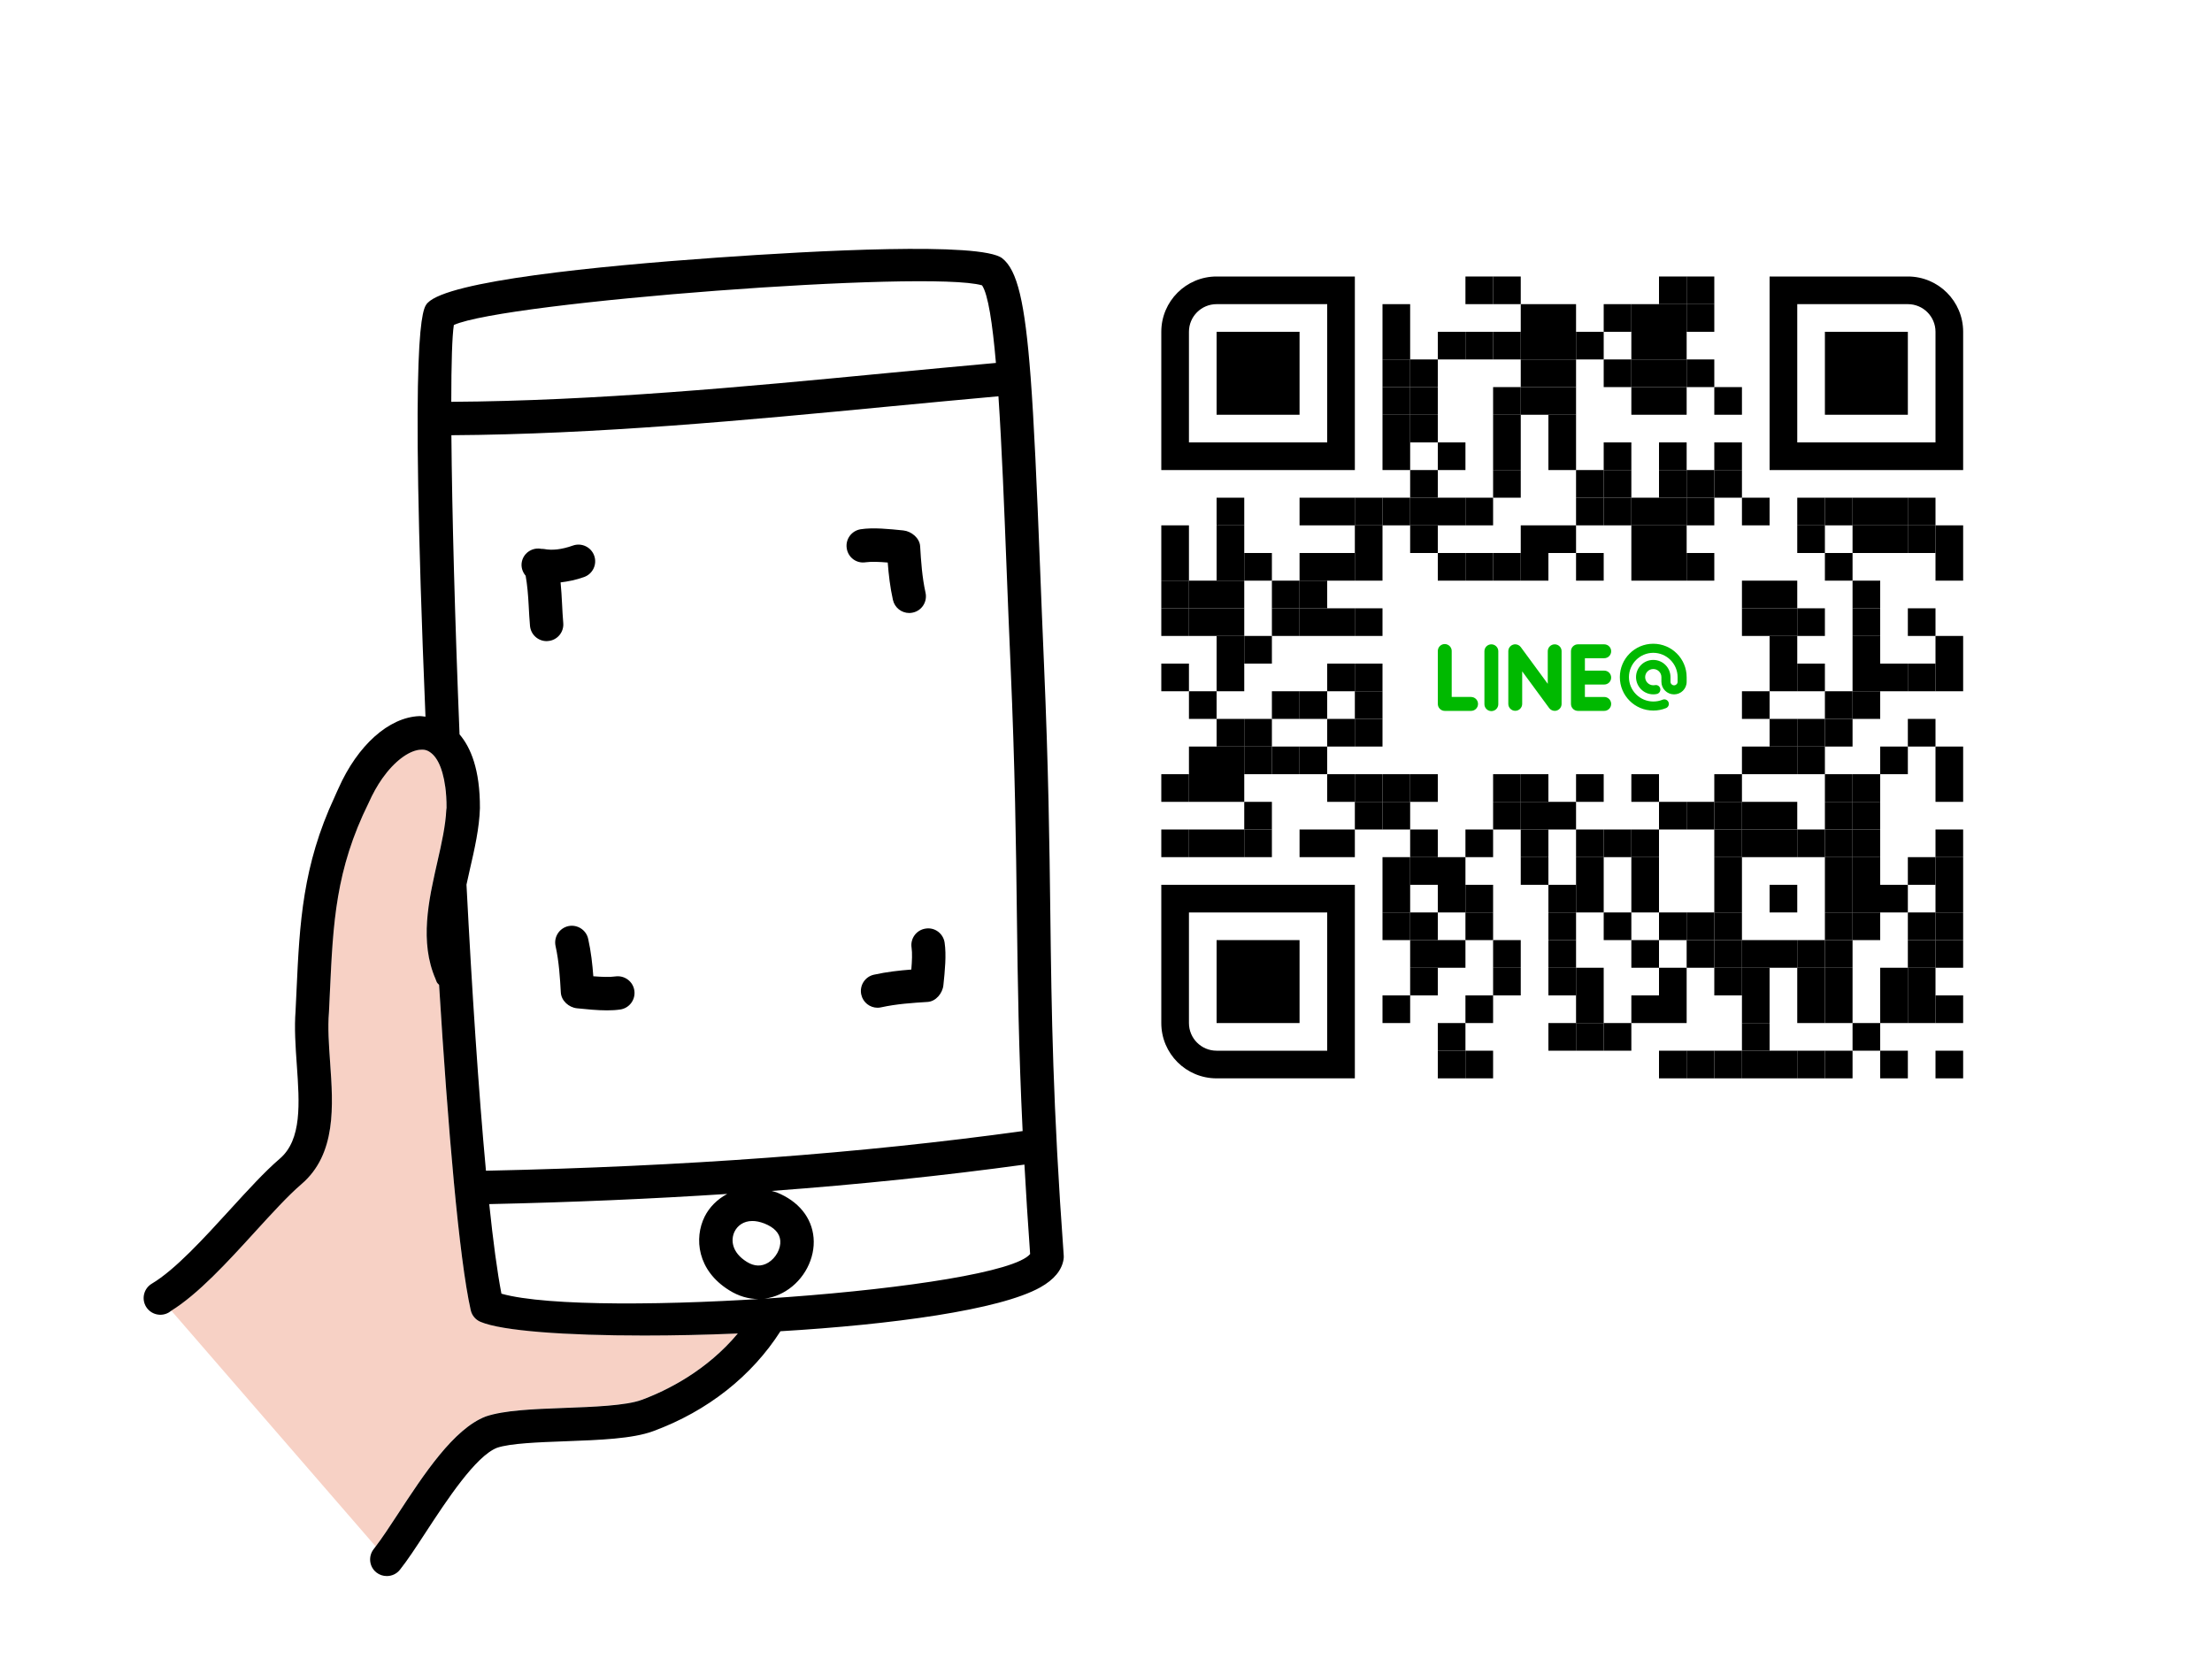 <?xml version="1.0" encoding="utf-8"?>
<!-- Generator: Adobe Illustrator 16.0.0, SVG Export Plug-In . SVG Version: 6.00 Build 0)  -->
<!DOCTYPE svg PUBLIC "-//W3C//DTD SVG 1.1//EN" "http://www.w3.org/Graphics/SVG/1.1/DTD/svg11.dtd">
<svg version="1.1" id="Layer_1" xmlns="http://www.w3.org/2000/svg" xmlns:xlink="http://www.w3.org/1999/xlink" x="0px" y="0px"
	 width="80px" height="60px" viewBox="0 0 80 60" enable-background="new 0 0 80 60" xml:space="preserve">
<g>
	<rect x="53" y="12" width="1" height="1"/>
	<rect x="53" y="10" width="1" height="1"/>
	<rect x="53" y="18" width="1" height="1"/>
	<rect x="42" y="22" width="1" height="1"/>
	<rect x="44" y="22" width="1" height="1"/>
	<rect x="47" y="22" width="1" height="1"/>
	<rect x="47" y="21" width="1" height="1"/>
	<rect x="47" y="20" width="1" height="1"/>
	<rect x="47" y="18" width="1" height="1"/>
	<rect x="48" y="22" width="1" height="1"/>
	<rect x="48" y="20" width="1" height="1"/>
	<rect x="48" y="18" width="1" height="1"/>
	<rect x="49" y="22" width="1" height="1"/>
	<rect x="44" y="23" width="1" height="1"/>
	<rect x="44" y="24" width="1" height="1"/>
	<rect x="45" y="23" width="1" height="1"/>
	<rect x="46" y="22" width="1" height="1"/>
	<rect x="46" y="21" width="1" height="1"/>
	<rect x="49" y="24" width="1" height="1"/>
	<rect x="53" y="20" width="1" height="1"/>
	<rect x="46" y="25" width="1" height="1"/>
	<rect x="48" y="24" width="1" height="1"/>
	<rect x="43" y="25" width="1" height="1"/>
	<rect x="43" y="22" width="1" height="1"/>
	<rect x="42" y="21" width="1" height="1"/>
	<rect x="42" y="20" width="1" height="1"/>
	<rect x="42" y="19" width="1" height="1"/>
	<rect x="44" y="20" width="1" height="1"/>
	<rect x="45" y="20" width="1" height="1"/>
	<rect x="44" y="19" width="1" height="1"/>
	<rect x="44" y="18" width="1" height="1"/>
	<rect x="44" y="21" width="1" height="1"/>
	<rect x="43" y="21" width="1" height="1"/>
	<rect x="49" y="25" width="1" height="1"/>
	<rect x="43" y="27" width="1" height="1"/>
	<rect x="44" y="26" width="1" height="1"/>
	<rect x="45" y="26" width="1" height="1"/>
	<rect x="45" y="27" width="1" height="1"/>
	<rect x="47" y="25" width="1" height="1"/>
	<rect x="48" y="26" width="1" height="1"/>
	<rect x="49" y="26" width="1" height="1"/>
	<rect x="49" y="18" width="1" height="1"/>
	<rect x="49" y="19" width="1" height="1"/>
	<rect x="49" y="20" width="1" height="1"/>
	<rect x="44" y="27" width="1" height="1"/>
	<rect x="46" y="27" width="1" height="1"/>
	<rect x="47" y="27" width="1" height="1"/>
	<rect x="43" y="28" width="1" height="1"/>
	<rect x="42" y="28" width="1" height="1"/>
	<rect x="44" y="28" width="1" height="1"/>
	<rect x="48" y="28" width="1" height="1"/>
	<rect x="49" y="28" width="1" height="1"/>
	<rect x="49" y="29" width="1" height="1"/>
	<rect x="42" y="24" width="1" height="1"/>
	<rect x="44" y="30" width="1" height="1"/>
	<rect x="45" y="30" width="1" height="1"/>
	<rect x="45" y="29" width="1" height="1"/>
	<rect x="43" y="30" width="1" height="1"/>
	<rect x="42" y="30" width="1" height="1"/>
	<rect x="47" y="30" width="1" height="1"/>
	<rect x="48" y="30" width="1" height="1"/>
	<rect x="53" y="30" width="1" height="1"/>
	<rect x="53" y="33" width="1" height="1"/>
	<rect x="53" y="32" width="1" height="1"/>
	<rect x="53" y="36" width="1" height="1"/>
	<rect x="53" y="38" width="1" height="1"/>
	<rect x="54" y="15" width="1" height="1"/>
	<rect x="54" y="16" width="1" height="1"/>
	<rect x="54" y="17" width="1" height="1"/>
	<rect x="54" y="14" width="1" height="1"/>
	<rect x="54" y="12" width="1" height="1"/>
	<rect x="54" y="10" width="1" height="1"/>
	<rect x="54" y="20" width="1" height="1"/>
	<rect x="54" y="29" width="1" height="1"/>
	<rect x="54" y="35" width="1" height="1"/>
	<rect x="54" y="28" width="1" height="1"/>
	<rect x="54" y="34" width="1" height="1"/>
	<rect x="55" y="13" width="1" height="1"/>
	<rect x="55" y="14" width="1" height="1"/>
	<rect x="55" y="11" width="1" height="1"/>
	<rect x="55" y="12" width="1" height="1"/>
	<rect x="55" y="19" width="1" height="1"/>
	<rect x="55" y="20" width="1" height="1"/>
	<rect x="55" y="29" width="1" height="1"/>
	<rect x="55" y="31" width="1" height="1"/>
	<rect x="55" y="28" width="1" height="1"/>
	<rect x="55" y="30" width="1" height="1"/>
	<rect x="56" y="15" width="1" height="1"/>
	<rect x="56" y="16" width="1" height="1"/>
	<rect x="56" y="13" width="1" height="1"/>
	<rect x="56" y="14" width="1" height="1"/>
	<rect x="56" y="11" width="1" height="1"/>
	<rect x="56" y="12" width="1" height="1"/>
	<rect x="56" y="19" width="1" height="1"/>
	<rect x="56" y="29" width="1" height="1"/>
	<rect x="56" y="35" width="1" height="1"/>
	<rect x="56" y="33" width="1" height="1"/>
	<rect x="56" y="37" width="1" height="1"/>
	<rect x="56" y="32" width="1" height="1"/>
	<rect x="56" y="34" width="1" height="1"/>
	<rect x="57" y="17" width="1" height="1"/>
	<rect x="57" y="12" width="1" height="1"/>
	<rect x="57" y="18" width="1" height="1"/>
	<rect x="57" y="20" width="1" height="1"/>
	<rect x="57" y="31" width="1" height="1"/>
	<rect x="57" y="35" width="1" height="1"/>
	<rect x="57" y="28" width="1" height="1"/>
	<rect x="57" y="30" width="1" height="1"/>
	<rect x="57" y="37" width="1" height="1"/>
	<rect x="57" y="32" width="1" height="1"/>
	<rect x="57" y="36" width="1" height="1"/>
	<rect x="58" y="16" width="1" height="1"/>
	<rect x="60" y="16" width="1" height="1"/>
	<rect x="58" y="17" width="1" height="1"/>
	<rect x="58" y="13" width="1" height="1"/>
	<rect x="58" y="11" width="1" height="1"/>
	<rect x="58" y="18" width="1" height="1"/>
	<rect x="58" y="30" width="1" height="1"/>
	<rect x="58" y="33" width="1" height="1"/>
	<rect x="58" y="37" width="1" height="1"/>
	<rect x="59" y="13" width="1" height="1"/>
	<rect x="59" y="14" width="1" height="1"/>
	<rect x="59" y="11" width="1" height="1"/>
	<rect x="59" y="12" width="1" height="1"/>
	<rect x="60" y="13" width="1" height="1"/>
	<rect x="60" y="14" width="1" height="1"/>
	<rect x="60" y="11" width="1" height="1"/>
	<rect x="60" y="10" width="1" height="1"/>
	<rect x="60" y="12" width="1" height="1"/>
	<rect x="59" y="18" width="1" height="1"/>
	<rect x="59" y="19" width="1" height="1"/>
	<rect x="59" y="20" width="1" height="1"/>
	<rect x="59" y="31" width="1" height="1"/>
	<rect x="59" y="28" width="1" height="1"/>
	<rect x="59" y="30" width="1" height="1"/>
	<rect x="59" y="32" width="1" height="1"/>
	<rect x="59" y="36" width="1" height="1"/>
	<rect x="59" y="34" width="1" height="1"/>
	<rect x="60" y="17" width="1" height="1"/>
	<rect x="60" y="18" width="1" height="1"/>
	<rect x="60" y="19" width="1" height="1"/>
	<rect x="60" y="20" width="1" height="1"/>
	<rect x="60" y="29" width="1" height="1"/>
	<rect x="60" y="35" width="1" height="1"/>
	<rect x="60" y="33" width="1" height="1"/>
	<rect x="60" y="36" width="1" height="1"/>
	<rect x="60" y="38" width="1" height="1"/>
	<rect x="61" y="13" width="1" height="1"/>
	<rect x="61" y="11" width="1" height="1"/>
	<rect x="61" y="10" width="1" height="1"/>
	<rect x="61" y="17" width="1" height="1"/>
	<rect x="61" y="18" width="1" height="1"/>
	<rect x="61" y="20" width="1" height="1"/>
	<rect x="61" y="29" width="1" height="1"/>
	<rect x="61" y="33" width="1" height="1"/>
	<rect x="61" y="34" width="1" height="1"/>
	<rect x="61" y="38" width="1" height="1"/>
	<rect x="62" y="16" width="1" height="1"/>
	<rect x="62" y="14" width="1" height="1"/>
	<rect x="62" y="17" width="1" height="1"/>
	<rect x="62" y="29" width="1" height="1"/>
	<rect x="62" y="31" width="1" height="1"/>
	<rect x="62" y="35" width="1" height="1"/>
	<rect x="62" y="28" width="1" height="1"/>
	<rect x="62" y="30" width="1" height="1"/>
	<rect x="62" y="33" width="1" height="1"/>
	<rect x="62" y="32" width="1" height="1"/>
	<rect x="62" y="34" width="1" height="1"/>
	<rect x="62" y="38" width="1" height="1"/>
	<rect x="63" y="18" width="1" height="1"/>
	<rect x="63" y="21" width="1" height="1"/>
	<rect x="63" y="22" width="1" height="1"/>
	<rect x="63" y="25" width="1" height="1"/>
	<rect x="63" y="27" width="1" height="1"/>
	<rect x="63" y="29" width="1" height="1"/>
	<rect x="63" y="35" width="1" height="1"/>
	<rect x="63" y="30" width="1" height="1"/>
	<rect x="63" y="37" width="1" height="1"/>
	<rect x="63" y="36" width="1" height="1"/>
	<rect x="63" y="34" width="1" height="1"/>
	<rect x="63" y="38" width="1" height="1"/>
	<rect x="64" y="21" width="1" height="1"/>
	<rect x="64" y="22" width="1" height="1"/>
	<rect x="64" y="23" width="1" height="1"/>
	<rect x="64" y="24" width="1" height="1"/>
	<rect x="64" y="26" width="1" height="1"/>
	<rect x="64" y="27" width="1" height="1"/>
	<rect x="64" y="29" width="1" height="1"/>
	<rect x="64" y="30" width="1" height="1"/>
	<rect x="64" y="32" width="1" height="1"/>
	<rect x="64" y="34" width="1" height="1"/>
	<rect x="64" y="38" width="1" height="1"/>
	<rect x="65" y="18" width="1" height="1"/>
	<rect x="65" y="19" width="1" height="1"/>
	<rect x="65" y="22" width="1" height="1"/>
	<rect x="65" y="24" width="1" height="1"/>
	<rect x="65" y="26" width="1" height="1"/>
	<rect x="65" y="27" width="1" height="1"/>
	<rect x="65" y="35" width="1" height="1"/>
	<rect x="65" y="30" width="1" height="1"/>
	<rect x="65" y="36" width="1" height="1"/>
	<rect x="65" y="34" width="1" height="1"/>
	<rect x="65" y="38" width="1" height="1"/>
	<rect x="66" y="18" width="1" height="1"/>
	<rect x="66" y="20" width="1" height="1"/>
	<rect x="66" y="25" width="1" height="1"/>
	<rect x="66" y="26" width="1" height="1"/>
	<rect x="66" y="29" width="1" height="1"/>
	<rect x="66" y="31" width="1" height="1"/>
	<rect x="66" y="35" width="1" height="1"/>
	<rect x="66" y="28" width="1" height="1"/>
	<rect x="66" y="30" width="1" height="1"/>
	<rect x="66" y="33" width="1" height="1"/>
	<rect x="66" y="32" width="1" height="1"/>
	<rect x="66" y="36" width="1" height="1"/>
	<rect x="66" y="34" width="1" height="1"/>
	<rect x="66" y="38" width="1" height="1"/>
	<rect x="67" y="18" width="1" height="1"/>
	<rect x="67" y="19" width="1" height="1"/>
	<rect x="67" y="21" width="1" height="1"/>
	<rect x="67" y="22" width="1" height="1"/>
	<rect x="67" y="23" width="1" height="1"/>
	<rect x="67" y="24" width="1" height="1"/>
	<rect x="67" y="25" width="1" height="1"/>
	<rect x="67" y="29" width="1" height="1"/>
	<rect x="67" y="31" width="1" height="1"/>
	<rect x="67" y="28" width="1" height="1"/>
	<rect x="67" y="30" width="1" height="1"/>
	<rect x="67" y="33" width="1" height="1"/>
	<rect x="67" y="37" width="1" height="1"/>
	<rect x="67" y="32" width="1" height="1"/>
	<rect x="68" y="18" width="1" height="1"/>
	<rect x="68" y="19" width="1" height="1"/>
	<rect x="68" y="24" width="1" height="1"/>
	<rect x="68" y="27" width="1" height="1"/>
	<rect x="68" y="35" width="1" height="1"/>
	<rect x="68" y="32" width="1" height="1"/>
	<rect x="68" y="36" width="1" height="1"/>
	<rect x="68" y="38" width="1" height="1"/>
	<rect x="69" y="18" width="1" height="1"/>
	<rect x="69" y="19" width="1" height="1"/>
	<rect x="69" y="22" width="1" height="1"/>
	<rect x="69" y="24" width="1" height="1"/>
	<rect x="69" y="26" width="1" height="1"/>
	<rect x="69" y="31" width="1" height="1"/>
	<rect x="69" y="35" width="1" height="1"/>
	<rect x="69" y="33" width="1" height="1"/>
	<rect x="69" y="36" width="1" height="1"/>
	<rect x="69" y="34" width="1" height="1"/>
	<rect x="70" y="19" width="1" height="1"/>
	<rect x="70" y="20" width="1" height="1"/>
	<rect x="70" y="23" width="1" height="1"/>
	<rect x="70" y="24" width="1" height="1"/>
	<rect x="70" y="27" width="1" height="1"/>
	<rect x="70" y="31" width="1" height="1"/>
	<rect x="70" y="28" width="1" height="1"/>
	<rect x="70" y="30" width="1" height="1"/>
	<rect x="70" y="33" width="1" height="1"/>
	<rect x="70" y="32" width="1" height="1"/>
	<rect x="70" y="36" width="1" height="1"/>
	<rect x="70" y="34" width="1" height="1"/>
	<rect x="70" y="38" width="1" height="1"/>
	<rect x="52" y="16" width="1" height="1"/>
	<rect x="52" y="12" width="1" height="1"/>
	<rect x="52" y="18" width="1" height="1"/>
	<rect x="52" y="20" width="1" height="1"/>
	<rect x="52" y="31" width="1" height="1"/>
	<rect x="52" y="37" width="1" height="1"/>
	<rect x="52" y="32" width="1" height="1"/>
	<rect x="52" y="34" width="1" height="1"/>
	<rect x="52" y="38" width="1" height="1"/>
	<rect x="51" y="15" width="1" height="1"/>
	<rect x="51" y="17" width="1" height="1"/>
	<rect x="51" y="13" width="1" height="1"/>
	<rect x="51" y="14" width="1" height="1"/>
	<rect x="51" y="18" width="1" height="1"/>
	<rect x="51" y="19" width="1" height="1"/>
	<rect x="51" y="31" width="1" height="1"/>
	<rect x="51" y="35" width="1" height="1"/>
	<rect x="51" y="28" width="1" height="1"/>
	<rect x="51" y="30" width="1" height="1"/>
	<rect x="51" y="33" width="1" height="1"/>
	<rect x="51" y="34" width="1" height="1"/>
	<rect x="50" y="15" width="1" height="1"/>
	<rect x="50" y="16" width="1" height="1"/>
	<rect x="50" y="13" width="1" height="1"/>
	<rect x="50" y="14" width="1" height="1"/>
	<rect x="50" y="11" width="1" height="1"/>
	<rect x="50" y="12" width="1" height="1"/>
	<rect x="50" y="18" width="1" height="1"/>
	<rect x="50" y="29" width="1" height="1"/>
	<rect x="50" y="31" width="1" height="1"/>
	<rect x="50" y="28" width="1" height="1"/>
	<rect x="50" y="33" width="1" height="1"/>
	<rect x="50" y="32" width="1" height="1"/>
	<rect x="50" y="36" width="1" height="1"/>
	<rect x="44" y="12" width="3" height="3"/>
	<rect x="66" y="12" width="3" height="3"/>
	<rect x="44" y="34" width="3" height="3"/>
	<path fill="#00B900" d="M58.019,24.757c0.139,0,0.251-0.112,0.251-0.251c0-0.14-0.112-0.252-0.251-0.252l0,0h-0.699v-0.449h0.699
		c0.139,0,0.251-0.112,0.251-0.252c0-0.138-0.112-0.25-0.251-0.25l0,0h-0.952c-0.138,0-0.251,0.112-0.251,0.25v1.904
		c-0.001,0.139,0.111,0.252,0.249,0.253c0,0,0.001,0,0.002,0h0.952c0.139,0,0.251-0.112,0.251-0.251s-0.112-0.252-0.251-0.252l0,0
		h-0.699v-0.45H58.019z"/>
	<path fill="#00B900" d="M56.228,23.303c-0.139,0-0.251,0.112-0.251,0.25v1.178L55,23.402c-0.047-0.062-0.122-0.1-0.201-0.1
		c-0.026,0-0.052,0.004-0.077,0.013c-0.104,0.034-0.172,0.13-0.172,0.237v1.904c0,0.139,0.112,0.251,0.251,0.251
		c0.139,0,0.251-0.112,0.251-0.251l0,0v-1.176l0.975,1.327c0.047,0.063,0.121,0.101,0.199,0.102c0.027,0,0.054-0.004,0.08-0.013
		c0.103-0.034,0.172-0.131,0.171-0.238v-1.906C56.479,23.415,56.366,23.303,56.228,23.303z"/>
	<path fill="#00B900" d="M53.937,23.303c-0.139,0-0.251,0.112-0.251,0.25v1.904c-0.005,0.139,0.103,0.255,0.242,0.261
		c0.139,0.005,0.255-0.104,0.26-0.242c0-0.007,0-0.012,0-0.019v-1.904C54.188,23.415,54.075,23.303,53.937,23.303L53.937,23.303z"/>
	<path fill="#00B900" d="M53.204,25.205h-0.701v-1.652c0.005-0.138-0.104-0.254-0.242-0.26c-0.138-0.006-0.255,0.104-0.26,0.241
		c0,0.007,0,0.013,0,0.019v1.904C52,25.596,52.111,25.709,52.25,25.71c0.001,0,0.001,0,0.002,0h0.952
		c0.138,0,0.251-0.112,0.251-0.251s-0.113-0.252-0.251-0.252V25.205z"/>
	<path fill="#00B900" d="M59.792,25.698c-0.667,0-1.208-0.54-1.208-1.207c0-0.001,0-0.001,0-0.001l0,0
		c0-0.667,0.541-1.208,1.208-1.208l0,0c0.667,0,1.208,0.541,1.208,1.208l0,0v0.168c0,0.252-0.204,0.455-0.456,0.455l0,0l0,0
		c-0.252,0-0.457-0.203-0.457-0.455l0,0l0,0V24.49c0-0.162-0.131-0.294-0.294-0.294l0,0c-0.162,0-0.294,0.132-0.294,0.294l0,0
		c0.001,0.162,0.133,0.293,0.294,0.294l0,0c0.02,0.001,0.041-0.002,0.06-0.005l0,0c0.088-0.02,0.175,0.038,0.193,0.127l0,0
		c0.018,0.088-0.039,0.176-0.127,0.193l0,0l0,0c-0.042,0.009-0.083,0.013-0.125,0.013l0,0c-0.344,0.001-0.623-0.278-0.625-0.622l0,0
		l0,0c0-0.344,0.278-0.623,0.623-0.623c0,0,0,0,0.001,0l0,0c0.344,0,0.623,0.279,0.623,0.623l0,0l0,0v0.168
		c0,0.07,0.058,0.128,0.129,0.128l0,0c0.071-0.001,0.128-0.058,0.128-0.128l0,0V24.49c-0.001-0.484-0.394-0.879-0.88-0.88l0,0
		c-0.486,0.001-0.879,0.396-0.88,0.88l0,0c0.001,0.485,0.395,0.879,0.88,0.881l0,0c0.115,0,0.23-0.021,0.336-0.065l0,0
		c0.084-0.035,0.18,0.005,0.215,0.089l0,0l0,0c0.034,0.083-0.005,0.18-0.089,0.214l0,0C60.107,25.669,59.951,25.699,59.792,25.698
		L59.792,25.698L59.792,25.698z"/>
	<path d="M47.95,10c0,0-3.95,0-3.95,0c-1.104,0-2,0.895-2,2v3.949V17h1.05h4.9H49v-1.051V11.05V10H47.95z M48,16h-5v-4
		c0-0.553,0.447-1,1-1h4V16z"/>
	<path d="M42,33.051V37c0,1.105,0.895,2,2,2h3.949H49v-1.05v-4.899V32h-1.05h-4.9H42V33.051z M48,33v5h-4c-0.553,0-1-0.447-1-1v-4
		H48z"/>
	<path d="M71,15.949V12c0-1.105-0.895-2-2-2H65.05H64v1.05v4.899V17h1.05h4.9H71V15.949z M65,16v-5h4c0.553,0,1,0.447,1,1v4H65z"/>
</g>
<path fill="#F7D1C5" d="M23.293,48.297c-2.822,0-5.139-0.165-5.916-0.495c-0.18-0.076-0.312-0.233-0.354-0.424
	c-0.423-1.881-0.823-6.574-1.144-11.763c-0.026-0.032-0.061-0.055-0.08-0.094c-0.001-0.002-0.003-0.003-0.004-0.005
	c-0.017-0.035-0.027-0.071-0.042-0.106l0.001,0c-0.074-0.168-0.133-0.34-0.18-0.514c0-0.001,0-0.002-0.001-0.003
	c-0.046-0.171-0.079-0.345-0.103-0.52c0-0.004-0.001-0.007-0.001-0.011c-0.089-0.691-0.013-1.404,0.114-2.099
	c0.02-0.106,0.041-0.212,0.063-0.317c0.054-0.265,0.112-0.527,0.171-0.782c0.155-0.678,0.296-1.317,0.322-1.882
	c0,0.002,0,0.004,0,0.006c0.001-0.024,0.008-0.054,0.009-0.078c0-0.284-0.017-0.545-0.049-0.782c0,0.006,0.001,0.011,0.001,0.017
	c-0.024-0.181-0.058-0.344-0.1-0.493c-0.004-0.015-0.009-0.029-0.013-0.043c-0.083-0.281-0.199-0.494-0.339-0.63
	c-0.014-0.014-0.029-0.026-0.043-0.038c-0.071-0.059-0.146-0.104-0.229-0.122c-0.068-0.014-0.142-0.016-0.219-0.005
	c-0.391,0.052-0.889,0.408-1.332,1.034c-0.176,0.251-0.344,0.545-0.492,0.88c-1.2,2.422-1.288,4.358-1.402,6.81l-0.027,0.575l0,0
	l-0.009,0.191c-0.048,0.562-0.004,1.17,0.042,1.817c0.11,1.553,0.235,3.314-1.038,4.402c-0.479,0.41-1.064,1.052-1.684,1.731
	c-1.007,1.105-2.048,2.237-3.021,2.845l7.391,8.529c0.225-0.295,0.503-0.714,0.796-1.164c0.948-1.448,2.021-3.09,3.182-3.539
	c0.667-0.228,1.725-0.268,2.844-0.31c1.045-0.038,2.229-0.083,2.794-0.29c0.941-0.347,2.366-1.067,3.482-2.403
	C25.518,48.272,24.368,48.297,23.293,48.297z"/>
<path d="M20.371,22.532c-0.021-0.239-0.032-0.465-0.043-0.686c-0.014-0.267-0.028-0.525-0.054-0.783
	c0.271-0.032,0.549-0.087,0.848-0.193c0.315-0.111,0.48-0.456,0.369-0.771c-0.112-0.315-0.457-0.479-0.771-0.368
	c-0.414,0.146-0.745,0.18-1.042,0.125c-0.032-0.006-0.064-0.004-0.096-0.005c-0.313-0.065-0.63,0.13-0.705,0.448
	c-0.046,0.195,0.015,0.383,0.134,0.524c0.06,0.34,0.089,0.689,0.11,1.085c0.012,0.236,0.025,0.475,0.047,0.725
	c0.027,0.316,0.291,0.554,0.602,0.554c0.017,0,0.036,0,0.052-0.004C20.154,23.158,20.4,22.862,20.371,22.532z"/>
<path d="M32.106,20.345c0.033,0.43,0.084,0.887,0.188,1.351c0.062,0.281,0.312,0.474,0.589,0.474c0.042,0,0.086-0.005,0.131-0.015
	c0.326-0.07,0.531-0.393,0.459-0.72c-0.125-0.564-0.162-1.132-0.195-1.681c-0.019-0.295-0.315-0.54-0.608-0.57
	c-0.512-0.052-1.09-0.113-1.541-0.043c-0.329,0.051-0.557,0.357-0.506,0.689c0.049,0.328,0.348,0.56,0.689,0.505
	C31.505,20.308,31.796,20.318,32.106,20.345z"/>
<path d="M33.474,33.584c-0.33,0.049-0.557,0.357-0.506,0.688c0.029,0.195,0.017,0.482-0.009,0.793
	c-0.429,0.033-0.886,0.083-1.351,0.186c-0.326,0.071-0.531,0.395-0.459,0.72c0.062,0.283,0.311,0.475,0.589,0.475
	c0.043,0,0.087-0.005,0.13-0.015c0.566-0.124,1.133-0.16,1.682-0.195c0.295-0.018,0.54-0.312,0.569-0.606
	c0.054-0.511,0.112-1.091,0.044-1.541C34.113,33.76,33.807,33.529,33.474,33.584z"/>
<path d="M22.254,35.314c-0.199,0.03-0.491,0.018-0.796-0.006c-0.032-0.431-0.082-0.888-0.186-1.354
	c-0.072-0.326-0.399-0.53-0.72-0.459c-0.326,0.074-0.531,0.396-0.459,0.722c0.125,0.564,0.16,1.157,0.19,1.679
	c0.017,0.295,0.287,0.539,0.583,0.57c0.351,0.036,0.734,0.075,1.087,0.075c0.169,0,0.331-0.009,0.48-0.031
	c0.33-0.049,0.558-0.357,0.509-0.687C22.892,35.49,22.583,35.267,22.254,35.314z"/>
<path d="M37.987,33.082c-0.032-2.599-0.067-5.286-0.23-9.076c-0.053-1.214-0.099-2.388-0.143-3.507
	c-0.118-2.994-0.216-5.222-0.341-6.875c0-0.002,0-0.003,0-0.005c0-0.001-0.001-0.003-0.001-0.004
	c-0.204-2.685-0.479-3.848-1.025-4.274c-0.768-0.601-6.803-0.273-10.332-0.023c-4.347,0.307-9.687,0.84-10.449,1.636
	c-0.187,0.194-0.668,0.708-0.078,14.965c-0.074-0.006-0.147-0.022-0.222-0.02c-1.098,0.043-2.23,1.046-2.926,2.616
	c-0.052,0.105-0.091,0.206-0.14,0.311c-1.157,2.482-1.264,4.565-1.374,6.958l-0.004,0.095l-0.031,0.644c0,0.005,0,0.011,0,0.016
	l0,0.005c0,0,0,0,0,0.001c-0.051,0.631-0.003,1.309,0.043,1.964c0.098,1.391,0.191,2.708-0.618,3.399
	c-0.536,0.459-1.146,1.127-1.792,1.835c-0.932,1.021-1.989,2.182-2.834,2.683c-0.286,0.171-0.381,0.542-0.21,0.83
	c0.172,0.286,0.542,0.379,0.829,0.209c0.029-0.017,0.059-0.044,0.087-0.062c0.974-0.607,2.014-1.74,3.021-2.845
	c0.62-0.679,1.205-1.321,1.684-1.731c1.273-1.088,1.148-2.849,1.038-4.402c-0.045-0.647-0.09-1.256-0.042-1.817l0.009-0.191
	l0.027-0.575c0.114-2.452,0.202-4.388,1.402-6.81c0.148-0.335,0.316-0.629,0.492-0.88c0.443-0.626,0.941-0.982,1.332-1.034
	c0.078-0.01,0.151-0.009,0.219,0.005c0.083,0.018,0.159,0.063,0.229,0.122c0.015,0.012,0.029,0.024,0.043,0.038
	c0.141,0.136,0.256,0.35,0.339,0.63c0.004,0.015,0.009,0.029,0.013,0.043c0.042,0.148,0.076,0.312,0.1,0.493
	c0-0.006,0-0.011-0.001-0.017c0.033,0.236,0.05,0.498,0.049,0.782c-0.001,0.024-0.008,0.054-0.009,0.078c0-0.002,0-0.004,0-0.006
	c-0.026,0.565-0.167,1.204-0.322,1.882c-0.059,0.255-0.117,0.517-0.171,0.782c-0.006,0.029-0.012,0.06-0.018,0.089
	c-0.016,0.077-0.031,0.153-0.046,0.23c-0.127,0.693-0.203,1.404-0.114,2.095c0,0.005,0.001,0.011,0.002,0.017
	c0.023,0.173,0.056,0.345,0.102,0.514c0,0.001,0.001,0.003,0.001,0.004c0,0,0,0,0,0.001c0.047,0.174,0.106,0.345,0.18,0.514
	l-0.001,0c0.016,0.035,0.026,0.071,0.042,0.106c0.001,0.002,0.003,0.003,0.004,0.005c0.019,0.039,0.054,0.062,0.08,0.094
	c0.321,5.188,0.721,9.881,1.144,11.763c0.042,0.191,0.174,0.349,0.354,0.424c0.776,0.33,3.093,0.495,5.916,0.495
	c1.075,0,2.225-0.025,3.39-0.074c-1.116,1.336-2.541,2.056-3.482,2.403c-0.565,0.207-1.75,0.252-2.794,0.29
	c-1.119,0.042-2.177,0.082-2.844,0.31c-1.16,0.449-2.234,2.091-3.182,3.539c-0.292,0.447-0.567,0.863-0.792,1.157
	c-0.001,0.002-0.003,0.005-0.005,0.007c-0.022,0.028-0.046,0.062-0.067,0.089c-0.208,0.263-0.166,0.642,0.095,0.849
	C13.724,56.958,13.856,57,13.989,57c0.178,0,0.354-0.076,0.474-0.227c0.27-0.339,0.576-0.805,0.929-1.346
	c0.764-1.168,1.81-2.765,2.584-3.066c0.476-0.162,1.492-0.2,2.476-0.236c1.245-0.046,2.42-0.09,3.166-0.363
	c1.984-0.729,3.577-2.005,4.608-3.616c4.018-0.24,7.929-0.766,9.396-1.586c0.5-0.28,0.784-0.623,0.844-1.021
	c0.006-0.043,0.009-0.089,0.005-0.132C38.074,39.96,38.031,36.62,37.987,33.082z M16.414,11.754
	c1.811-0.832,17.176-1.999,19.103-1.434c0.218,0.322,0.377,1.365,0.502,2.806c-1.294,0.117-2.603,0.24-3.935,0.367
	c-5.2,0.501-10.568,1.007-15.763,1.039C16.322,13.137,16.352,12.148,16.414,11.754z M16.871,31.994
	c0.041-0.188,0.083-0.375,0.125-0.562c0.168-0.729,0.34-1.484,0.361-2.203c0.006-1.402-0.337-2.202-0.737-2.67
	c-0.167-4.134-0.272-8.031-0.295-10.819c5.249-0.032,10.646-0.54,15.874-1.043c1.324-0.126,2.624-0.25,3.911-0.365
	c0.122,1.818,0.209,4.031,0.294,6.215c0.044,1.121,0.09,2.295,0.144,3.51c0.164,3.771,0.197,6.449,0.229,9.041
	c0.031,2.441,0.063,4.804,0.208,7.809c-5.865,0.809-12.221,1.28-19.41,1.434C17.308,39.467,17.067,35.797,16.871,31.994z
	 M27.645,44.249c0.358,0.143,0.552,0.35,0.575,0.618c0.024,0.292-0.158,0.627-0.434,0.797c-0.248,0.149-0.506,0.14-0.772-0.025
	c0,0,0,0-0.001,0c-0.56-0.347-0.589-0.809-0.445-1.1c0.102-0.205,0.316-0.38,0.641-0.38C27.337,44.158,27.482,44.187,27.645,44.249z
	 M18.135,46.788c-0.152-0.782-0.3-1.894-0.441-3.24c3.008-0.065,5.864-0.19,8.608-0.368c-0.367,0.194-0.652,0.488-0.817,0.82
	c-0.387,0.779-0.273,1.945,0.889,2.665c0.337,0.212,0.697,0.316,1.054,0.316c0.34,0,0.676-0.096,0.988-0.287
	c0.667-0.408,1.071-1.183,1.008-1.928c-0.062-0.729-0.545-1.326-1.337-1.642c-0.062-0.024-0.12-0.033-0.18-0.052
	c3.194-0.237,6.228-0.554,9.143-0.953c0.056,1.001,0.121,2.062,0.206,3.235C36.18,46.651,21.431,47.721,18.135,46.788z"/>
</svg>
